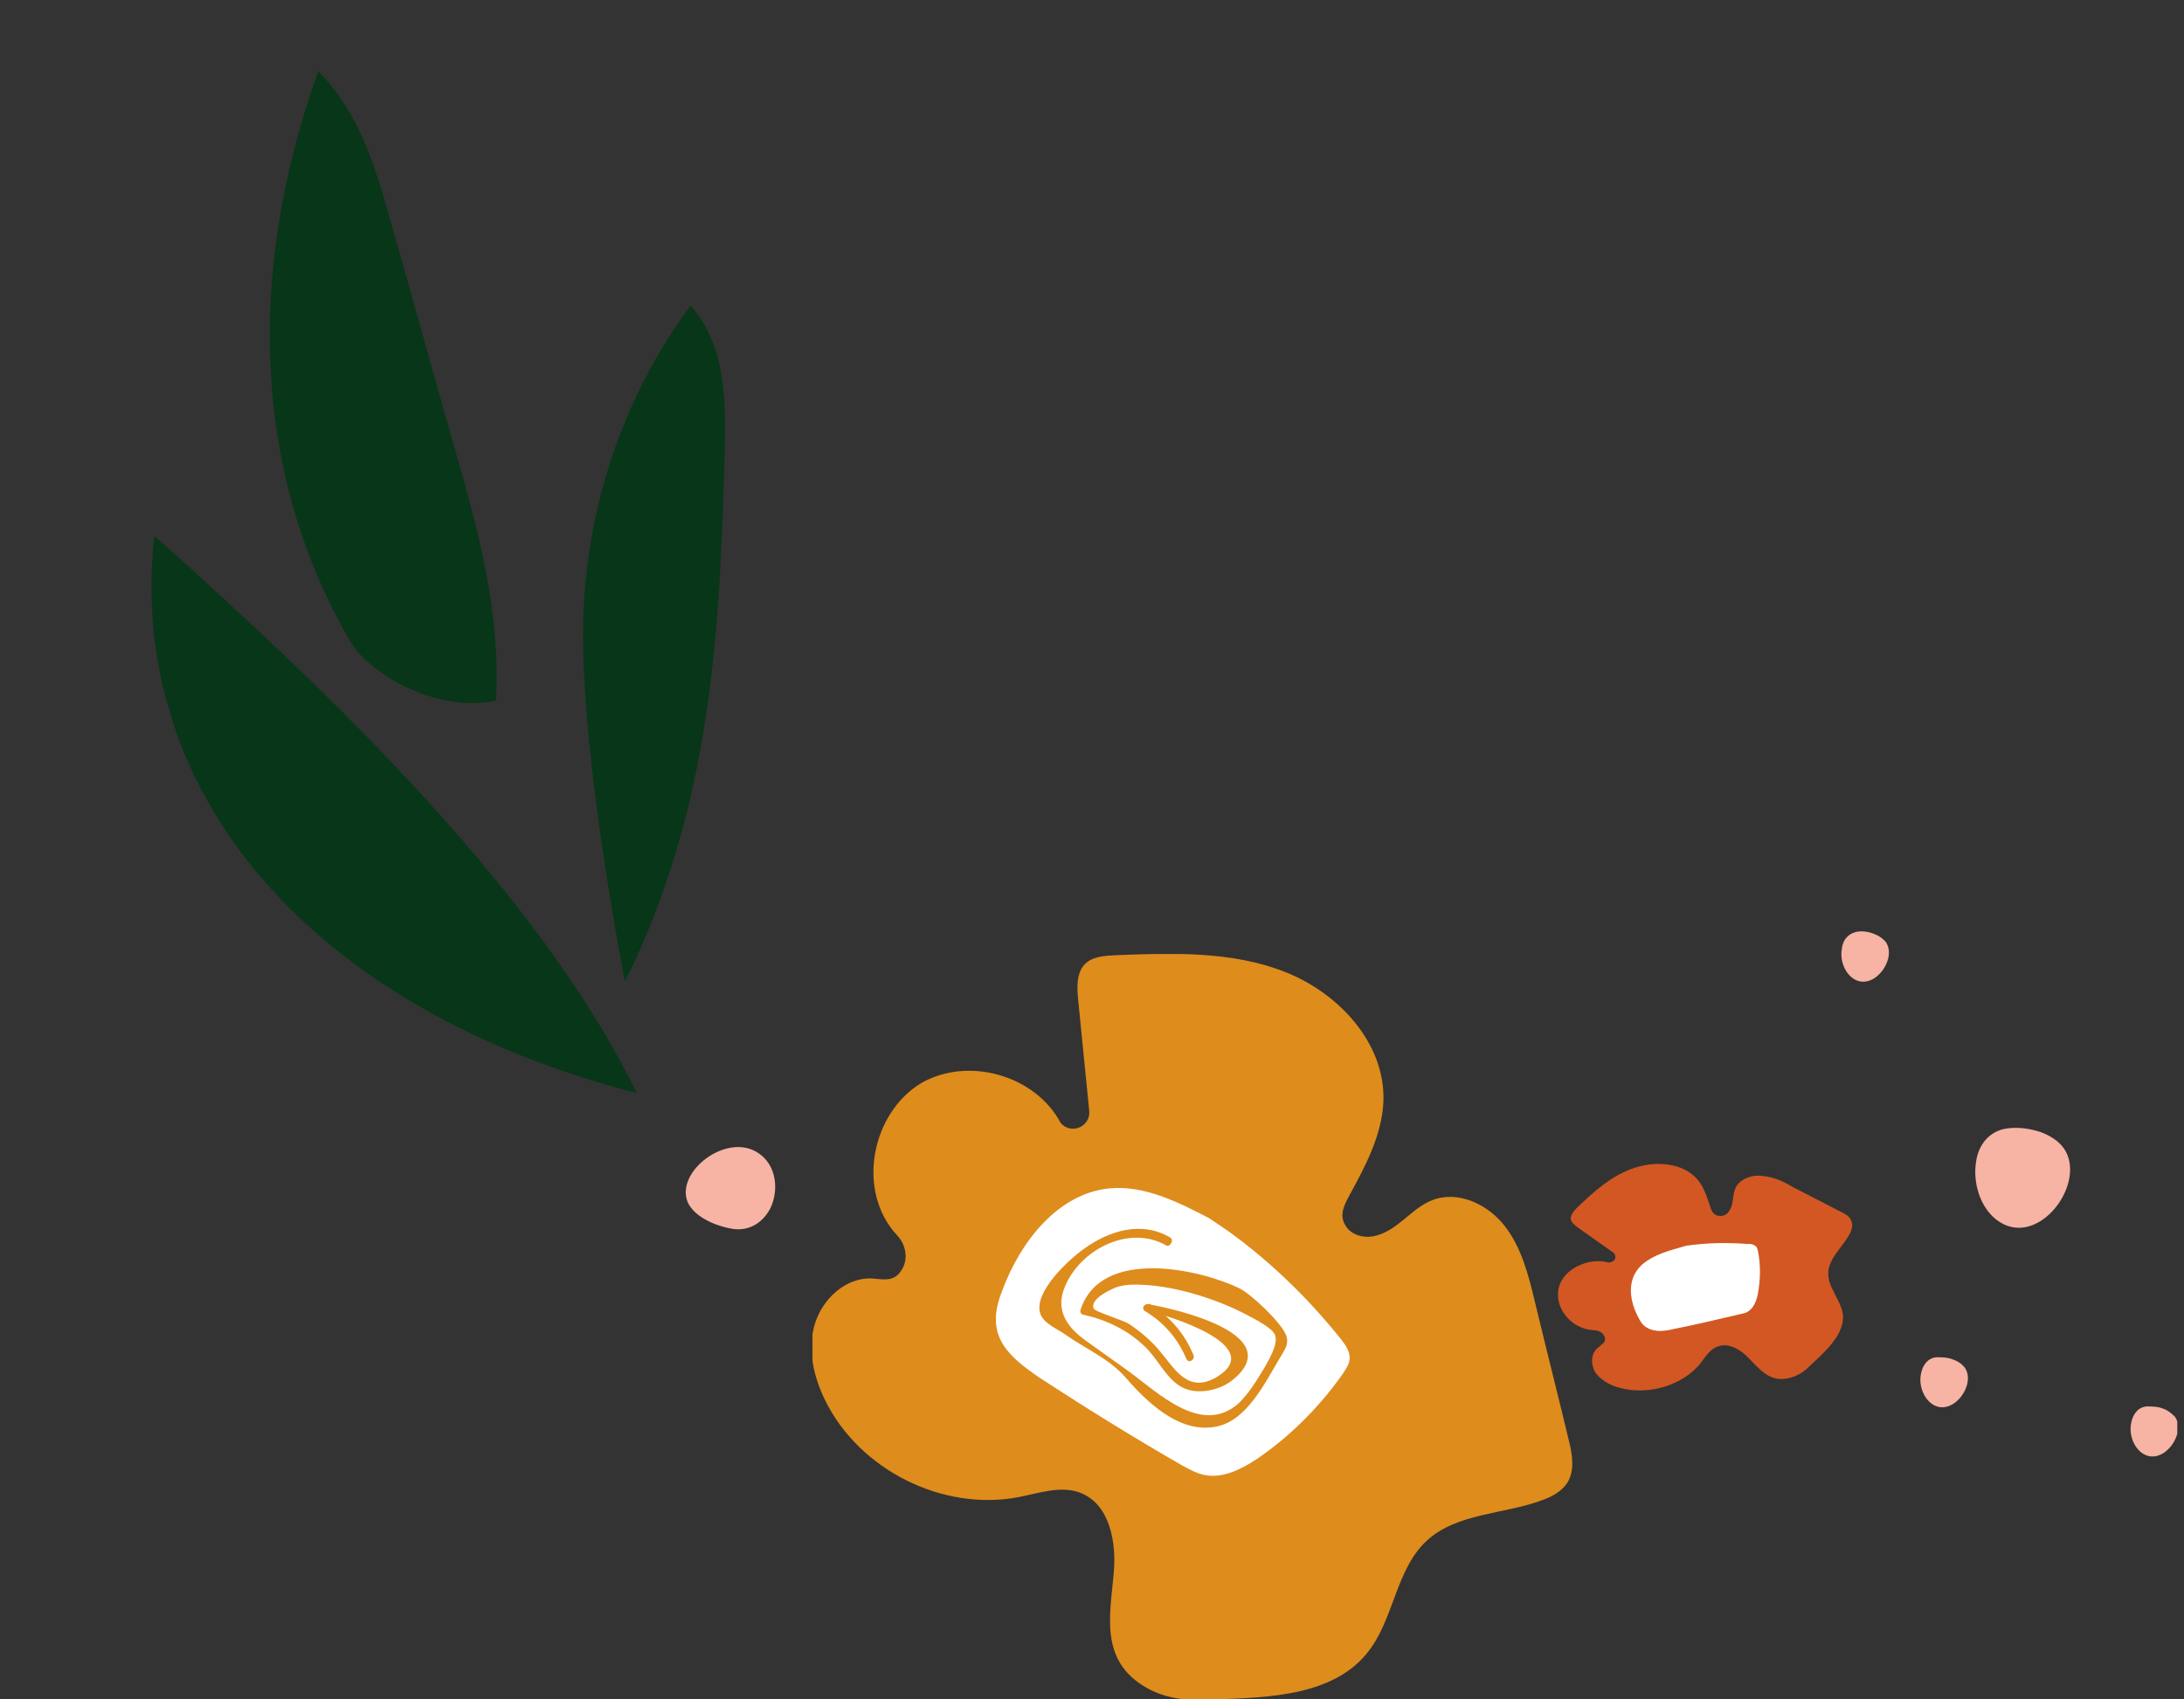 <svg width="293" height="228" viewBox="0 0 293 228" fill="none" xmlns="http://www.w3.org/2000/svg">
<rect x="0" y="0" width="293" height="228" fill="#333333" stroke="none"/>
<g clip-path="url(#clip0)">
<path d="M142.296 150.667C143.703 152.314 146.361 151.137 146.126 149.02L144.641 134.118C144.485 132.549 144.407 130.667 145.423 129.49C146.439 128.314 148.159 128.235 149.722 128.157C157.382 127.843 165.354 127.608 172.467 130.431C179.579 133.255 185.832 139.921 185.598 147.686C185.441 152.235 183.175 156.471 180.986 160.471C180.361 161.647 179.657 162.98 180.439 164.314C181.142 165.647 182.784 166.118 184.191 165.882C187.474 165.255 189.271 162.118 192.163 161.02C195.602 159.686 199.588 161.569 201.855 164.471C204.122 167.372 205.06 171.059 205.919 174.667C207.405 180.863 208.968 186.98 210.453 193.176C210.922 195.059 211.313 197.176 210.297 198.902C209.593 200 208.421 200.706 207.17 201.176C201.933 203.216 195.524 202.902 191.382 206.745C187.161 210.667 187.005 217.49 183.331 221.882C178.251 228.078 168.402 227.765 161.055 228.078C158.554 228.157 155.975 227.686 153.786 226.431C147.455 222.823 148.94 216.627 149.409 211.137C149.8 207.059 148.94 202.039 145.188 200.392C142.531 199.216 139.483 200.314 136.669 200.863C126.508 202.823 115.331 197.255 110.719 187.921C109.156 184.784 108.296 181.02 109.313 177.647C110.329 174.274 113.455 171.372 116.972 171.529C118.379 171.608 119.864 172.078 120.88 170.51C121.896 169.098 121.584 167.059 120.411 165.804C114.784 159.843 116.894 149.255 123.694 145.255C130.025 141.725 138.936 144.314 142.296 150.667Z" fill="#DE8C1C"/>
<path d="M162.227 163.451C158.007 161.255 153.473 158.98 148.784 159.451C141.906 160.157 136.903 166.588 134.48 173.098C133.855 174.667 133.386 176.392 133.699 178.118C134.168 181.098 136.982 183.137 139.483 184.863C145.736 188.941 152.067 192.863 158.476 196.549C159.492 197.098 160.43 197.647 161.524 197.882C164.025 198.431 166.605 197.098 168.715 195.686C173.17 192.627 177.078 188.706 180.204 184.235C180.595 183.608 181.064 182.98 181.064 182.196C181.064 181.255 180.517 180.471 179.97 179.765C175.593 174.274 170.513 169.333 164.885 165.255" fill="white"/>
<path d="M156.991 166.039C153.161 163.765 148.784 165.098 145.345 167.608C143.469 168.941 138.623 173.333 139.561 176.235C139.952 177.569 141.984 178.353 142.922 179.059C145.579 180.941 148.784 182.274 150.972 184.784C154.49 188.863 158.71 192.392 163.322 191.372C167.308 190.51 169.731 185.49 171.607 182.353C172.232 181.255 173.092 180.314 172.467 178.98C171.685 177.255 167.777 173.569 166.292 172.863C161.211 170.353 147.69 167.216 144.954 175.765C144.876 176 145.032 176.392 145.345 176.392C148.471 177.098 151.285 178.431 153.63 180.706C155.271 182.274 156.287 184.627 158.163 185.882C160.195 187.294 163.556 186.667 165.432 185.098C172.623 179.137 158.163 175.686 154.021 174.98C153.474 174.902 153.083 175.608 153.63 175.921C156.209 177.49 158.007 179.608 159.179 182.353C159.492 182.98 160.352 182.431 160.117 181.804C158.867 178.823 156.913 176.627 154.177 174.902C154.021 175.216 153.864 175.529 153.786 175.843C156.756 176.471 169.965 180.549 163.322 184.706C159.336 187.137 157.538 183.529 155.584 181.255C154.411 179.843 152.926 178.588 151.363 177.569C150.738 177.176 146.986 176 146.752 175.608C146.048 174.274 149.409 172.784 150.034 172.627C151.129 172.314 152.301 172.314 153.474 172.392C158.007 172.627 163.4 174.353 167.386 176.471C168.402 177.02 170.747 178.196 171.06 179.137C171.529 180.392 170.122 182.588 169.575 183.608C168.559 185.255 167.542 186.98 166.136 188.314C161.211 192.627 155.506 186.98 151.441 184C149.565 182.667 147.611 181.255 145.736 179.921C143.625 178.431 141.593 176.235 142.687 173.098C144.563 167.765 151.441 164.157 156.522 167.137C156.991 167.294 157.538 166.353 156.991 166.039Z" fill="#DE8C1C"/>
</g>
<g clip-path="url(#clip1)">
<path d="M66.532 93.997C58.401 95.755 49.396 90.21 46.967 86.037C34.218 64.038 32.757 37.244 42.701 9.554C48.354 15.293 50.429 22.666 52.472 29.93C55.388 40.11 58.181 50.319 61.097 60.499C64.207 71.328 67.194 82.184 66.532 93.997Z" fill="#083618"/>
<path d="M83.845 131.684C81.388 119.09 77.596 95.026 78.296 81.588C78.996 68.15 83.132 53.921 92.642 40.993C97.552 46.442 97.418 54.323 97.188 61.88C96.562 84.768 95.393 108.473 83.845 131.684Z" fill="#083618"/>
<path d="M85.445 146.67C41.95 135.45 16.914 106.585 20.695 71.887C44.857 93.45 72.287 119.801 85.445 146.67Z" fill="#083618"/>
</g>
<path d="M94.561 163.585C95.761 164.287 97.261 164.725 98.461 164.901C100.761 165.164 102.461 163.848 103.361 162.093C104.461 159.812 104.261 156.39 101.761 154.722C97.561 151.827 90.561 157.179 92.261 161.303C92.661 162.181 93.461 162.97 94.561 163.585Z" fill="#F7B3A4"/>
<g clip-path="url(#clip2)">
<path d="M273.8 151.9C272.3 151.4 270.7 151.2 269.3 151.4C266.9 151.7 265.4 153.6 265.1 155.9C264.6 159 265.9 162.9 268.9 164.3C274.1 166.7 279.9 158.5 276.9 154.1C276.2 153.1 275.1 152.4 273.8 151.9Z" fill="#F7B3A4"/>
<path d="M290.2 189C289.5 188.7 288.6 188.7 288 188.7C286.8 188.8 286.1 189.8 285.9 191C285.6 192.5 286.3 194.5 287.8 195.2C290.4 196.4 293.3 192.3 291.8 190.1C291.3 189.6 290.8 189.2 290.2 189Z" fill="#F7B3A4"/>
<path d="M251.4 125.3C250.7 125 249.9 124.9 249.2 125C248 125.2 247.2 126.1 247.1 127.3C246.8 128.8 247.5 130.8 249 131.5C251.6 132.7 254.5 128.6 253 126.4C252.6 125.9 252 125.5 251.4 125.3Z" fill="#F7B3A4"/>
<path d="M262 182.4C261.3 182.1 260.4 182.1 259.8 182.1C258.6 182.2 257.9 183.2 257.7 184.4C257.4 185.9 258.1 187.9 259.6 188.6C262.2 189.8 265.1 185.7 263.6 183.5C263.1 182.9 262.6 182.6 262 182.4Z" fill="#F7B3A4"/>
</g>
<path d="M215.792 169.388C216.693 169.403 217.019 168.499 216.381 168.025L211.821 164.8C211.289 164.405 210.757 164.009 210.715 163.487C210.765 162.869 211.226 162.393 211.595 162.012C213.729 159.997 215.864 157.982 218.772 156.869C221.68 155.755 225.191 155.909 227.24 157.759C228.531 158.882 228.963 160.513 229.487 162.049C229.622 162.476 229.863 162.983 230.473 163.109C231.083 163.235 231.665 163.012 231.927 162.552C232.651 161.617 232.353 160.413 232.864 159.319C233.467 158.13 235.119 157.557 236.537 157.793C238.048 157.933 239.296 158.533 240.452 159.229C242.643 160.366 244.728 161.424 246.919 162.562C247.543 162.862 248.274 163.241 248.437 164.017C248.571 164.444 248.415 164.983 248.245 165.348C247.394 167.171 245.415 168.647 245.28 170.675C245.145 172.703 246.981 174.396 247.244 176.391C247.47 179.179 244.661 181.512 242.619 183.432C241.973 184.098 241.115 184.606 240.136 184.861C237.399 185.61 236.037 183.616 234.626 182.24C233.641 181.18 231.953 180.089 230.499 180.646C229.428 180.996 228.811 182.011 228.18 182.851C225.825 185.849 221.144 187.282 217.257 186.194C215.931 185.864 214.669 185.089 213.988 184.092C213.4 183 213.379 181.511 214.514 180.717C214.883 180.336 215.464 180.114 215.315 179.512C215.166 178.91 214.635 178.515 213.932 178.484C210.727 178.394 208.38 175.34 209.16 172.646C209.771 170.316 213.033 168.648 215.792 169.388Z" fill="#D35723"/>
<path d="M224.945 167.506C223.187 167.999 221.246 168.683 220.048 169.919C218.206 171.821 218.631 174.59 219.806 176.773C220.047 177.279 220.394 177.864 221.018 178.164C222.066 178.779 223.349 178.588 224.525 178.317C227.472 177.727 230.314 177.058 233.155 176.389C233.644 176.262 234.041 176.229 234.423 176.023C235.281 175.515 235.607 174.613 235.826 173.631C236.174 171.763 236.217 169.832 235.863 167.933C235.742 167.68 235.82 167.411 235.502 167.174C235.183 166.937 234.878 166.874 234.481 166.907C231.768 166.689 228.976 166.741 226.213 167.14" fill="white"/>
<defs>
<clipPath id="clip0">
<rect width="102" height="100" fill="white" transform="translate(109 128)"/>
</clipPath>
<clipPath id="clip1">
<rect width="84.367" height="143.51" fill="white" transform="matrix(0.974 -0.225 0.287 0.958 0 19.393)"/>
</clipPath>
<clipPath id="clip2">
<rect width="45.1" height="70.4" fill="white" transform="translate(247 125)"/>
</clipPath>
</defs>
</svg>
